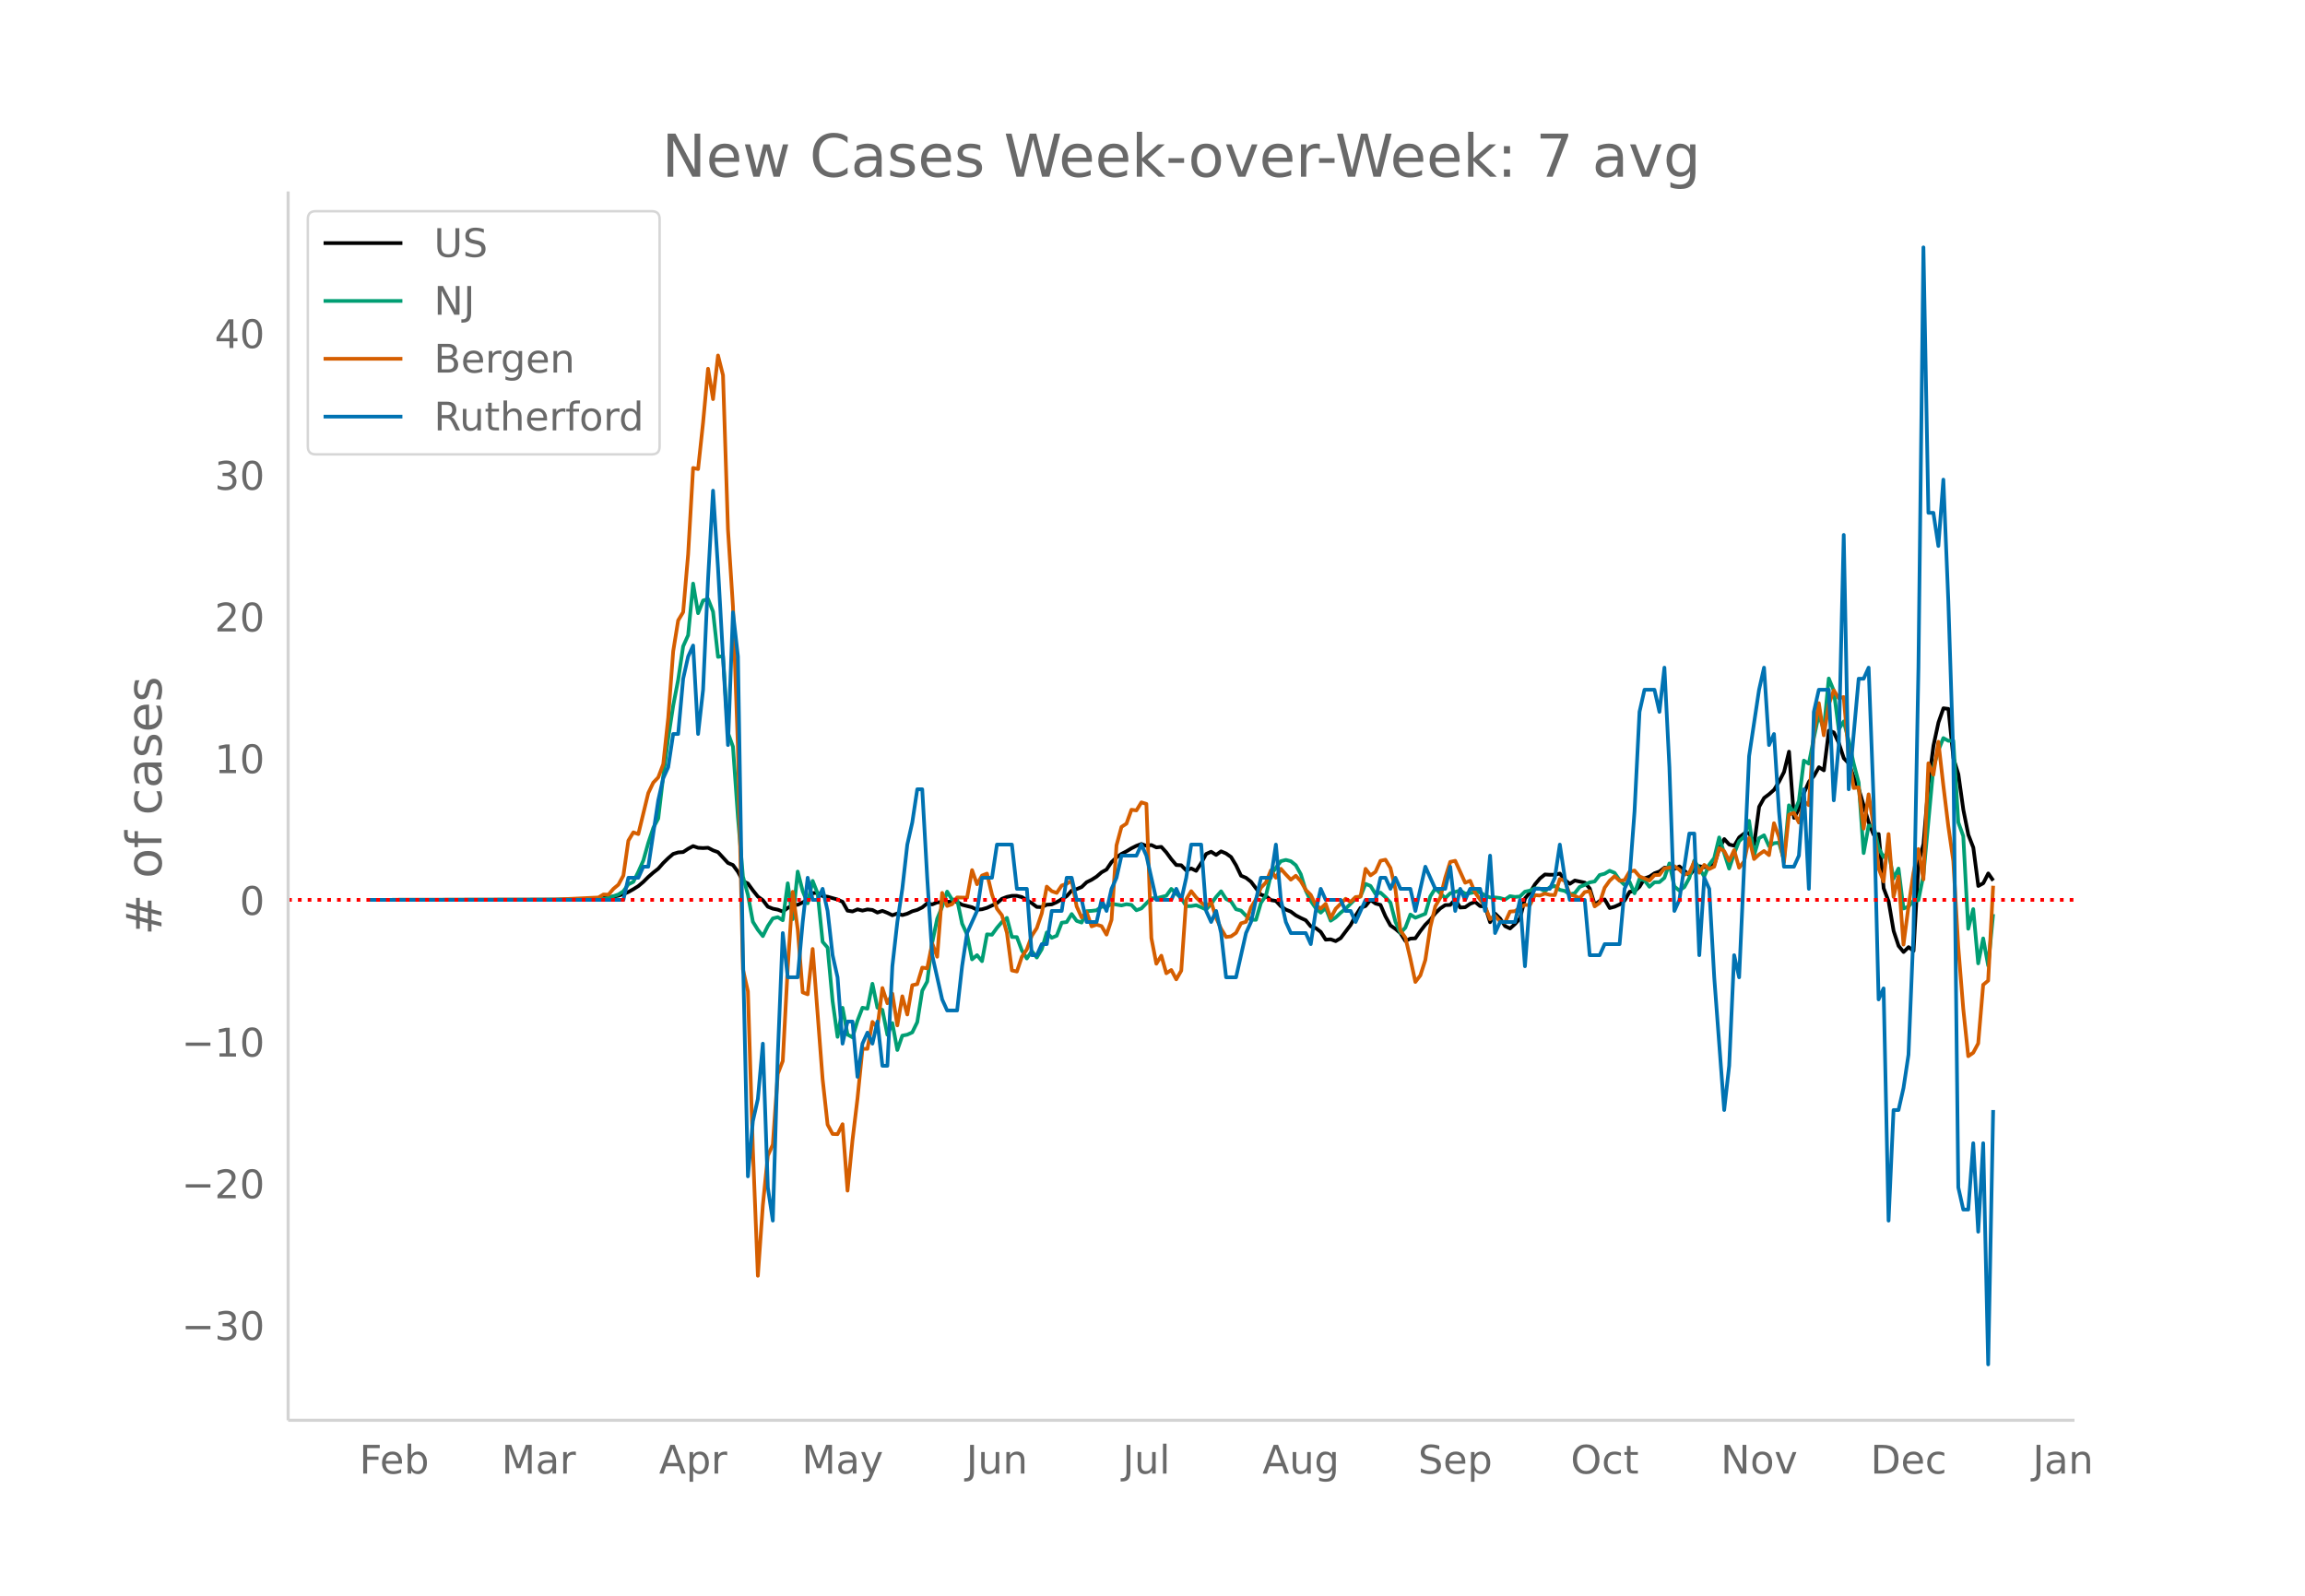<svg height="864" viewBox="0 0 936 648" width="1248" xmlns="http://www.w3.org/2000/svg" xmlns:xlink="http://www.w3.org/1999/xlink"><defs><style>*{stroke-linecap:butt;stroke-linejoin:round}</style></defs><g id="figure_1"><path d="M0 648h936V0H0z" fill="#fff" id="patch_1"/><g id="axes_1"><path d="M117 576.72h725.4V77.76H117z" fill="none" id="patch_2"/><path clip-path="url(#p33599c1f50)" d="M149.973 365.414l76.869-.071 12.137-.27 6.068-.463 4.046-.555 2.023-.338 2.023-.665 2.023-.829 2.023-1.139 2.023-1.268 2.022-1.702 2.023-2.008 2.023-1.772 2.023-1.575 2.023-2.306 2.023-1.964 2.023-1.736 2.022-.614 2.023-.139 2.023-1.331 2.023-1.097 2.023.69 2.023.116 2.023-.124 2.023 1.049 2.022.743 4.046 4.378 2.023.837 2.023 2.754 2.023 3.784 2.023.97 2.022 2.78 2.023 2.528 2.023 1.453 2.023 2.655 2.023.807 2.023.396 2.023.76 2.023-1.459 2.022-1.194 2.023-.088 4.046-1.948 2.023-2.793 2.023-.115 2.023 1.333 2.022.255 4.046 1.139 2.023.912 2.023 3.604 2.023.323 2.023-.85 2.023.503 2.022-.474 2.023.213 2.023 1.058 2.023-.687 2.023.794 2.023.986 2.023-.723 2.022.652 2.023-.568 2.023-.976 2.023-.569 2.023-.996 2.023-1.657 2.023.439 2.023-.833 6.068-.329 2.023.147 2.023 1.158 4.046 1.013 2.022 1.011 2.023-.203 2.023-.577 4.046-1.888 2.023-1.784 2.023-.77 2.023-.425 2.022.001 2.023.487 4.046 2.476 2.023 1.54 2.023.07 2.023-.976 2.022-.14 2.023-.902 4.046-2.425 2.023-2.266 2.023-.603 2.023-.84 2.023-1.954 2.022-1.001 2.023-1.28 2.023-1.752 2.023-1.125 2.023-3.005 2.023-1.91 2.023-1.43 2.022-1.041 2.023-1.233 2.023-1.016 2.023-.748 2.023.761 2.023-.331 2.023.962 2.023-.216 2.022 2.224 2.023 2.76 2.023 2.387 2.023.102 2.023 2.078 2.023-.785 2.023.972 2.022-3.138 2.023-3.712 2.023-.914 2.023 1.297 2.023-1.451 2.023.862 2.023 1.444 2.023 3.346 2.022 4.234 2.023.855 2.023 1.596 4.046 5.308 2.023.514 2.023 1.623 2.022.343 2.023 2.181 2.023 1.343 2.023.82 2.023 1.527 2.023 1.066 2.023.93 2.023 2.468 2.022.683 2.023 1.551 2.023 3.167 2.023-.138 2.023.732 2.023-1.204 4.045-5.35 2.023-3.748 2.023-3.215 2.023-.74 2.023-2.449 2.023 1.437 2.023.561 2.023 4.67 2.022 3.666 2.023 1.404 2.023 1.722 2.023 3.179 2.023-.961 2.023-.116 2.023-2.918 2.022-2.598 2.023-2.003 2.023-2.634 2.023-1.978 2.023-1.363 2.023-.066 2.023-2.182 2.023 3.248 2.022-.125 2.023-1.4 2.023-.762 2.023 1.7 2.023.162 2.023 6.369L607.14 371l2.022 2 2.023 3.073 2.023.954 2.023-1.842 2.023-2.256 2.023-8.121 2.023-2.391 2.023-3.331 2.022-2.386 2.023-1.61 2.023.13 2.023-.037 2.023-.454 2.023 2.665 2.023 1.485 2.022-1.324 4.046.858 2.023 2.372 2.023 6.637 2.023-1.607 2.023-.57 2.023 3.481 2.022-.55 2.023-.912 2.023-1.58 2.023-3.559 2.023-.239 2.023-1.83 2.023-3.38 2.022-.719 2.023-1.35 2.023-.72 2.023-1.55 2.023.098 2.023.4 2.023-1.01 4.045 3.538 2.023-2.296 2.023-1.33 2.023.425 2.023-.437 2.023-.641 2.023-6.518 2.022-3.853 2.023 2.225 2.023.507 2.023-3.43 2.023-1.53 2.023-.24 2.023 4.617 2.023-15.246 2.022-3.591 2.023-1.518 2.023-1.805 2.023-3.307 2.023-3.925 2.023-8.243 2.023 26.876 2.022-3.65 2.023-6.42 2.023-4.6 2.023-2.324 2.023-3.567 2.023 1.27 2.023-16.144 2.023.752 2.022 4.303 2.023 6.188 2.023 2.092 2.023 5.602 2.023 4.788 4.046 13.579 2.022 5.02 2.023-.31 2.023 22.016 2.023 5.342 2.023 11.983 2.023 6.084 2.023 2.474 2.023-1.98 2.022 1.52 2.023-35.767 2.023-7.696 2.023-24.324 2.023-15.547 2.023-9.403 2.023-5.78 2.022.255 2.023 19.941 2.023 6.61 2.023 14.45 2.023 10.104 2.023 5.215 2.023 15.586 2.023-1.116 2.022-3.98 2.023 2.909h0" fill="none" stroke="#000" stroke-linecap="round" stroke-width="1.5" id="line2d_1"/><path clip-path="url(#p33599c1f50)" d="M149.973 365.414l84.96-.102 6.069-.157 2.023-.185 2.022.056 2.023-.408 4.046-1.397 2.023-1.314 2.023-2.814 2.023-1 2.023-4.071 2.022-4.563 2.023-7.172 2.023-6.08 2.023-3.85 2.023-17.122 2.023-15.483 2.023-13.188 2.022-10.513 2.023-13.605 2.023-4.507 2.023-20.962 2.023 12.013 2.023-5.136 2.023-.63 2.023 5.146 2.022 18.37 2.023-.342 2.023 31.188 2.023 5.609 2.023 28.69 2.023 24.025 2.023 7.413 2.022 10.976 2.023 3.257 2.023 2.564 2.023-4.09 2.023-3.082 2.023-.519 2.023 1.259 2.023-15.011 2.022 14.557 2.023-19.314 2.023 7.959 2.023 4.923 2.023-9.106 2.023 5.071 2.023 19.676 2.022 2.35 2.023 21.675 2.023 14.558 2.023-11.79 2.023 10.864 2.023 1.13 2.023-6.756 2.023-5.266 2.022.379 2.023-10.115 2.023 9.717 2.023.889 2.023 10.106 2.023-4.748 2.023 10.94 2.022-5.84 2.023-.39 2.023-.934 2.023-4.155 2.023-12.753 2.023-3.74 2.023-15.75 2.023-9.71 2.022-4.904 2.023-6.145 2.023 3.257 2.023-.064 2.023 9.8 2.023 4.424 2.023 10.097 2.022-1.712 2.023 2.443 2.023-10.902 2.023.167 2.023-2.795 2.023-2.379 2.023-1.675 2.023 7.765 2.022.046 2.023 5.423 2.023 3.267 2.023-3.007 2.023 2.619 2.023-3.406 2.023-6.784 2.022 2.175 2.023-.842 2.023-5.285 2.023-.268 2.023-3.258 2.023 2.777 2.023.685 2.023-4.618 2.022-.12 2.023-.25 2.023-1.5 2.023.26 2.023-1.426 4.046.703 2.022-.5 2.023.288 2.023 2.165 2.023-.74 4.046-4.128 2.023.01 4.045-1.019 2.023-2.795 4.046 3.767 2.023 3.249 2.023-.037 2.023-.352 2.022.833 2.023.962 2.023-2.35 2.023-2.795 2.023-2.305 2.023 3.147 2.023 1 2.023 3.146 2.022.546 2.023 2.092 2.023 1.628 2.023.028 2.023-6.904 2.023-2.943 2.023-8.385 2.022-2.896 2.023-2.684 2.023-.519 2.023.528 2.023 1.629 2.023 3.646 2.023 6.664 2.023 4.201 2.022 2.934 2.023 1.814 2.023-1.925 2.023 5.201 2.023-1.323 2.023-1.916 2.023-1.657 4.045-4.025 2.023-1.037 2.023-4.998 2.023.824 2.023 3.276 2.023-.555 2.023 1.86 2.022 2.221 2.023 7.756 2.023 4.535 2.023-2.138 2.023-5.331 2.023 1.305 4.045-1.61 2.023-7.062 2.023-3.22 4.046 3.914 2.023-1.952 4.046-1.12 2.022 1.258 2.023-.212 2.023-.426 2.023.12 2.023 1.305 2.023.75 2.023.018 2.022.232 2.023.61 2.023-1.37 2.023.315 2.023-.175 2.023-1.962 2.023-.435 2.023-.917 2.022.111 2.023 1.037 2.023-1.573 2.023-.519 2.023 1.564 2.023.417 2.023 1.388 2.022-.444 2.023-2.564 2.023-.823 2.023-1.01 2.023-.37 2.023-2.628 2.023-.509 2.023-1.212 2.022.851 2.023 2.934 2.023 1.99 2.023-1.323 2.023 4.7 2.023-5.867 2.023.62 2.022 2.592 2.023-1.823 2.023-.056 2.023-1.721 2.023-5.868 2.023 9.357 2.023 1.666 2.023-1.416 2.022-3.693 2.023-7.08 4.046 6.45 2.023-4.793 2.023-2.684 2.023-8.376 4.045 12.67 2.023-6.099 2.023-5.034 2.023-1.824 2.023-6.44 2.023 14.076 2.023-7.034 2.022-1.185 2.023 4.424 2.023-1.203 2.023-.222 2.023 6.904 2.023-22.073 2.023 3.184 2.022-4.979 2.023-16.362 2.023 1.23 2.023-10.337 2.023-9.727 2.023 6.368 2.023-20.87 2.023 4.896 2.022 15.733 2.023-3.193 2.023 7.756 2.023 9.319 2.023 7.728 2.023 28.643 2.023-11.115h2.022l2.023 9.06 2.023 3.702 2.023-2.22 2.023 10.948 2.023-4.082 2.023 16.224 2.023-.76 2.022-2.359 2.023-.268 2.023-10.171 4.046-43.58 2.023-7.071 2.023-4.989 2.022 1.102 2.023-.065 2.023 33.14 2.023 5.61 2.023 37.638 2.023-7.977 2.023 22.026 2.023-10.134 2.022 11.032 2.023-20.907h0" fill="none" stroke="#009e73" stroke-linecap="round" stroke-width="1.5" id="line2d_2"/><path clip-path="url(#p33599c1f50)" d="M149.973 365.414l74.846-.088 18.206-.882 2.022-1.234 2.023.088 2.023-2.38 2.023-1.676 2.023-3.704 2.023-14.197 2.023-3.35 2.023.705 4.045-16.666 2.023-4.232 2.023-2.117 2.023-5.378 2.023-18.783 2.023-27.07 2.022-12.522 2.023-3.35 2.023-23.456 2.023-35.095 2.023.44 2.023-18.87 2.023-21.868 2.023 12.345 2.022-17.724 2.023 8.024 2.023 62.695 2.023 31.216 2.023 57.316 2.023 90.03 2.023 8.907 2.022 64.282 2.023 51.232 2.023-28.658 2.023-20.105 2.023-4.497 2.023-28.747 2.023-5.202 2.023-38.005 2.022-30.686 2.023 15.255 2.023 25.571 2.023.794 2.023-18.43 4.046 52.908 2.022 18.43 2.023 3.79 2.023.09 2.023-4.057 2.023 26.983 2.023-20.546 2.023-16.842 2.023-20.193h2.022l2.023-10.934 2.023 2.292 2.023-16.048 2.023 6.172 2.023-3.88 2.023 12.875 2.022-11.816 2.023 7.407 2.023-11.904 2.023-.441 2.023-6.702 2.023.265 2.023-10.141 2.023 5.467 2.022-25.924 2.023 5.29 2.023-.705 2.023-2.734 4.046.088 2.023-11.198 2.022 5.731 2.023-3.527 2.023-.793 2.023 8.465 2.023 5.82 2.023 2.645 2.023 7.142 2.023 15.255 2.022.441 2.023-5.996 2.023-2.998 2.023-5.555 2.023-3.087 2.023-5.996 2.023-10.846 2.022 1.852 2.023.706 2.023-2.999 2.023-.705 2.023-1.234 2.023 10.405 2.023 4.497 2.023-2.205 2.022 5.82 2.023-.705 2.023.617 2.023 3.439 2.023-5.996 2.023-30.246 2.023-7.495 2.022-1.322 2.023-5.644 2.023.265 2.023-3.263 2.023.617 2.023 54.495 2.023 10.405 2.023-3.263 2.022 7.143 2.023-1.323 2.023 3.792 2.023-3.527 2.023-29.011 2.023-3.263 2.023 2.557 2.022 2.028 2.023 1.676 2.023-1.94 2.023 6.525 2.023 4.409 2.023 3.35 2.023-.264 2.023-1.41 2.022-3.88 2.023-.618 2.023-5.82 2.023-3.35 2.023-4.674 2.023-2.116 2.023-4.938 2.022 2.998 2.023-3.615 2.023 2.292 2.023 2.117 2.023-1.588 2.023 2.205 2.023 3.527 2.023 2.028 2.022 4.145 2.023 1.41 2.023-1.94 2.023 5.82 2.023-3.791 4.046-4.057 2.022 1.235 2.023-1.94 2.023-.176 2.023-11.287 2.023 2.645 2.023-1.41 2.023-4.498 2.023-.44 2.022 3.35 2.023 8.641 2.023 16.754 2.023 2.91 2.023 8.554 2.023 9.435 2.023-2.646 2.022-6.26 2.023-13.315 2.023-8.465 2.023-3.528 2.023-8.112 2.023-6.437 2.023-.44 4.045 8.905 2.023-.793 2.023 4.85 4.046 5.555 2.023 5.202 2.023-1.41 2.022 2.292 2.023.44 2.023-4.408 2.023-.176 2.023-1.411 2.023-1.147 2.023.089 2.023-4.057 2.022.177 2.023-.794 2.023.53 2.023.087 2.023-6.525 2.023.706 2.023 5.643 2.022.529 2.023.882 2.023-2.47 2.023-.352 2.023 6.173 2.023-1.411 2.023-6.173 2.023-2.821 2.022-1.852 2.023 1.852 2.023-.265 2.023-3.439 2.023-.44 2.023 2.38 4.045 1.675 2.023-2.204 2.023-.088 2.023-2.646 2.023-.264 2.023-.617 2.023 1.41 2.023 2.029 2.022-.794 2.023-4.497 2.023 4.497 2.023-3.175 2.023 1.676 2.023-.97 2.023-7.495 2.022 1.146 2.023 3.968 2.023-4.32 2.023 7.142 2.023-2.557 2.023-9.524 2.023 8.554 2.023-1.852 2.022-1.411 2.023 1.675 2.023-12.962 2.023 5.555 2.023 10.317 2.023-19.31 2.023-.794 2.022 3.968 2.023-8.642 2.023 1.587 2.023-29.54 2.023-11.904 2.023 13.05 2.023-12.52 2.023-5.732 2.022 3.174 2.023-.44 2.023 23.72 2.023 13.226 2.023-.264 2.023 16.754 2.023-13.933 2.022 12.786 2.023 17.283 2.023 5.291 2.023-19.223 2.023 25.484 2.023-8.289 2.023 27.688 2.023-15.431 2.022-13.668 2.023-9.7 2.023 12.345 2.023-47.175 2.023 4.673 2.023-13.403 2.023 17.724 2.022 16.578 2.023 14.108 2.023 34.919 2.023 25.131 2.023 19.223 2.023-1.41 2.023-3.793 2.023-23.808 2.022-1.675 2.023-38.534h0" fill="none" stroke="#d55e00" stroke-linecap="round" stroke-width="1.5" id="line2d_3"/><path clip-path="url(#p33599c1f50)" d="M149.973 365.414h103.166l2.023-8.982h4.046l2.022-4.491h2.023l4.046-26.947 2.023-8.982 2.023-4.49 2.023-13.474h2.022l2.023-22.456 2.023-8.982 2.023-4.49 2.023 35.928 2.023-17.964 2.023-44.911 2.023-35.929 2.022 31.438 4.046 71.857 2.023-53.893 2.023 17.964 2.023 121.26 2.023 89.821 2.022-22.455 2.023-8.982 2.023-22.456 2.023 58.385 2.023 13.473 2.023-67.366 2.023-49.402 2.023 17.964h4.045l2.023-22.456 2.023-17.964 2.023 8.982h2.023l2.023-4.49 2.022 8.981 2.023 17.965 2.023 8.982 2.023 26.946 2.023-8.982h2.023l2.023 22.456 2.023-13.474 2.022-4.49 2.023 4.49 2.023-8.982 2.023 17.965h2.023l2.023-40.42 2.023-17.965 2.022-13.473 2.023-17.964 2.023-8.982 2.023-13.474h2.023l2.023 35.93 2.023 31.437 4.045 17.964 2.023 4.491h4.046l2.023-17.964 2.023-13.473 4.045-8.983 2.023-13.473h4.046l2.023-13.473h6.069l2.022 17.964h4.046l2.023 26.947h2.023l2.023-4.491h2.023l2.022-13.474h4.046l2.023-13.473h2.023l2.023 8.982h2.023l2.023 8.982h4.045l2.023-8.982 2.023 4.491 2.023-8.982 2.023-4.49 2.023-8.983h6.068l2.023-4.491 2.023 4.49 4.046 17.965h6.068l2.023-4.49 2.023 4.49 2.023-8.982 2.023-13.473h4.045l2.023 26.946 2.023 4.491 2.023-4.49 2.023 8.982 2.023 17.964h4.046l4.045-17.964 2.023-4.492 4.046-17.964h4.046l2.022-13.473 2.023 22.455 2.023 8.982 2.023 4.492h6.069l2.023 4.49 2.022-13.473 2.023-8.982 2.023 4.491h6.069l2.023 4.491h2.022l2.023 4.491 4.046-8.982h4.046l2.023-8.982h2.023l2.022 4.491 2.023-4.49 2.023 4.49h4.046l2.023 8.982 4.045-17.964 4.046 8.982h4.046l2.023-8.982 2.023 17.964 2.023-8.982 2.022 4.491 2.023-4.49h4.046l2.023 8.981 2.023-22.455 2.023 31.438 2.022-4.492h6.07l2.022-8.982 2.023 26.947 2.023-26.947 2.023-4.49h6.068l2.023-4.492 2.023-13.473 2.023 13.473 2.023 8.982h6.068l2.023 22.456h4.046l2.023-4.491h6.068l2.023-22.456 2.023-4.49 2.023-26.947 2.023-40.42 2.023-8.982h4.045l2.023 8.982 2.023-17.965 2.023 40.42 2.023 58.384 2.023-4.49 4.045-26.947h2.023l2.023 49.402 2.023-31.438 2.023 4.491 2.023 35.929 4.045 53.893 2.023-17.964 2.023-44.911 2.023 8.982 4.046-89.822 4.046-26.946 2.022-8.983 2.023 31.438 2.023-4.491 2.023 31.438 2.023 22.455h4.046l2.022-4.491 2.023-26.947 2.023 40.42 2.023-71.857 2.023-8.982h4.046l2.023 44.91 2.022-22.455 2.023-85.33 2.023 103.294 4.046-44.91h2.023l2.023-4.492 2.022 53.893 2.023 80.84 2.023-4.491 2.023 94.313 2.023-44.911h2.023l2.023-8.982 2.023-13.473 2.022-49.402 2.023-107.787 2.023-170.661 2.023 107.786h2.023l2.023 13.473 2.023-26.946 2.022 49.402 2.023 62.875 2.023 175.153 2.023 8.982h2.023l2.023-26.947 2.023 35.929 2.023-35.929 2.022 89.822 2.023-103.295h0" fill="none" stroke="#0072b2" stroke-linecap="round" stroke-width="1.5" id="line2d_4"/><path clip-path="url(#p33599c1f50)" d="M117 365.414h725.4" fill="none" stroke="red" stroke-dasharray="1.5,2.475" stroke-width="1.5" id="line2d_5"/><path d="M117 576.72V77.76" fill="none" stroke="#d3d3d3" stroke-linecap="square" stroke-width="1.25" id="patch_3"/><path d="M117 576.72h725.4" fill="none" stroke="#d3d3d3" stroke-linecap="square" stroke-width="1.25" id="patch_4"/><g id="matplotlib.axis_1"><g id="xtick_1"><g transform="matrix(.16 0 0 -.16 145.925 598.378)" fill="#696969" id="text_1"><defs><path d="M9.813 72.906h41.89v-8.312H19.672V43.109h28.906v-8.297H19.672V0h-9.86z" id="DejaVuSans-70"/><path d="M56.203 29.594v-4.39H14.891q.593-9.282 5.593-14.142 5-4.859 13.938-4.859 5.172 0 10.031 1.266 4.86 1.265 9.656 3.812v-8.5Q49.266.734 44.187-.344 39.11-1.422 33.892-1.422q-13.094 0-20.735 7.61-7.64 7.625-7.64 20.625 0 13.421 7.25 21.296Q20.016 56 32.328 56q11.031 0 17.453-7.11 6.422-7.093 6.422-19.296zm-8.984 2.64q-.094 7.36-4.125 11.75-4.032 4.407-10.672 4.407-7.516 0-12.031-4.25-4.516-4.25-5.203-11.97z" id="DejaVuSans-101"/><path d="M48.688 27.297q0 9.906-4.079 15.547-4.078 5.64-11.203 5.64-7.14 0-11.218-5.64-4.079-5.64-4.079-15.547 0-9.906 4.078-15.547 4.079-5.64 11.22-5.64 7.124 0 11.202 5.64t4.078 15.547zM18.108 46.39q2.844 4.875 7.157 7.234Q29.594 56 35.594 56q9.968 0 16.187-7.906 6.235-7.907 6.235-20.797T51.78 6.484q-6.218-7.906-16.187-7.906-6 0-10.328 2.375-4.313 2.375-7.157 7.25V0H9.08v75.984h9.03z" id="DejaVuSans-98"/></defs><use xlink:href="#DejaVuSans-70"/><use x="52.02" xlink:href="#DejaVuSans-101"/><use x="113.543" xlink:href="#DejaVuSans-98"/></g></g><g id="xtick_2"><g transform="matrix(.16 0 0 -.16 203.656 598.378)" fill="#696969" id="text_2"><defs><path d="M9.813 72.906h14.703l18.593-49.61 18.703 49.61h14.704V0H66.89v64.016l-18.797-50h-9.907l-18.796 50V0H9.813z" id="DejaVuSans-77"/><path d="M34.281 27.484q-10.89 0-15.093-2.484-4.204-2.484-4.204-8.5 0-4.781 3.157-7.594 3.156-2.797 8.562-2.797 7.485 0 12 5.297 4.516 5.297 4.516 14.078v2zm17.922 3.72V0H43.22v8.297Q40.14 3.328 35.547.953q-4.594-2.375-11.234-2.375-8.391 0-13.36 4.719Q6 8.016 6 15.922q0 9.219 6.172 13.906 6.187 4.688 18.437 4.688h12.61v.89q0 6.203-4.078 9.594-4.078 3.39-11.453 3.39-4.688 0-9.141-1.124-4.438-1.125-8.531-3.375v8.312q4.921 1.906 9.562 2.844 4.64.953 9.031.953 11.875 0 17.735-6.156 5.86-6.14 5.86-18.64z" id="DejaVuSans-97"/><path d="M41.11 46.297q-1.516.875-3.297 1.281Q36.03 48 33.89 48q-7.625 0-11.703-4.953-4.079-4.953-4.079-14.234V0H9.08v54.688h9.03v-8.5q2.844 4.984 7.375 7.39Q30.031 56 36.531 56q.922 0 2.047-.125 1.125-.11 2.484-.36z" id="DejaVuSans-114"/></defs><use xlink:href="#DejaVuSans-77"/><use x="86.279" xlink:href="#DejaVuSans-97"/><use x="147.559" xlink:href="#DejaVuSans-114"/></g></g><g id="xtick_3"><g transform="matrix(.16 0 0 -.16 267.62 598.378)" fill="#696969" id="text_3"><defs><path d="M34.188 63.188L20.797 26.906h26.812zm-5.579 9.718h11.188L67.578 0h-10.25l-6.64 18.703h-32.86L11.188 0H.78z" id="DejaVuSans-65"/><path d="M18.11 8.203v-29H9.077v75.484h9.031v-8.296q2.844 4.875 7.157 7.234Q29.594 56 35.594 56q9.968 0 16.187-7.906 6.235-7.907 6.235-20.797T51.78 6.484q-6.218-7.906-16.187-7.906-6 0-10.328 2.375-4.313 2.375-7.157 7.25zm30.578 19.094q0 9.906-4.079 15.547-4.078 5.64-11.203 5.64-7.14 0-11.218-5.64-4.079-5.64-4.079-15.547 0-9.906 4.078-15.547 4.079-5.64 11.22-5.64 7.124 0 11.202 5.64t4.078 15.547z" id="DejaVuSans-112"/></defs><use xlink:href="#DejaVuSans-65"/><use x="68.408" xlink:href="#DejaVuSans-112"/><use x="131.885" xlink:href="#DejaVuSans-114"/></g></g><g id="xtick_4"><g transform="matrix(.16 0 0 -.16 325.605 598.378)" fill="#696969" id="text_4"><defs><path d="M32.172-5.078q-3.797-9.766-7.422-12.735-3.61-2.984-9.656-2.984H7.906v7.516h5.282q3.703 0 5.75 1.765Q21-9.766 23.483-3.219l1.61 4.094-22.11 53.813H12.5l17.094-42.766 17.093 42.766h9.516z" id="DejaVuSans-121"/></defs><use xlink:href="#DejaVuSans-77"/><use x="86.279" xlink:href="#DejaVuSans-97"/><use x="147.559" xlink:href="#DejaVuSans-121"/></g></g><g id="xtick_5"><g transform="matrix(.16 0 0 -.16 392.354 598.378)" fill="#696969" id="text_5"><defs><path d="M9.813 72.906h9.859V5.078q0-13.187-5-19.14-5-5.954-16.094-5.954h-3.75v8.297h3.078q6.531 0 9.219 3.672Q9.813-4.39 9.813 5.078z" id="DejaVuSans-74"/><path d="M8.5 21.578v33.11h8.984V21.922q0-7.766 3.016-11.656 3.031-3.875 9.094-3.875 7.265 0 11.484 4.64 4.234 4.64 4.234 12.656v31h8.985V0h-8.984v8.406Q42.047 3.422 37.718 1q-4.313-2.422-10.032-2.422-9.421 0-14.312 5.86Q8.5 10.296 8.5 21.578zM31.11 56z" id="DejaVuSans-117"/><path d="M54.89 33.016V0h-8.984v32.719q0 7.765-3.031 11.61-3.031 3.858-9.078 3.858-7.281 0-11.484-4.64-4.204-4.625-4.204-12.64V0H9.08v54.688h9.03v-8.5q3.235 4.937 7.594 7.374Q30.078 56 35.797 56q9.422 0 14.25-5.828 4.844-5.828 4.844-17.156z" id="DejaVuSans-110"/></defs><use xlink:href="#DejaVuSans-74"/><use x="29.492" xlink:href="#DejaVuSans-117"/><use x="92.871" xlink:href="#DejaVuSans-110"/></g></g><g id="xtick_6"><g transform="matrix(.16 0 0 -.16 455.887 598.378)" fill="#696969" id="text_6"><defs><path d="M9.422 75.984h8.984V0H9.422z" id="DejaVuSans-108"/></defs><use xlink:href="#DejaVuSans-74"/><use x="29.492" xlink:href="#DejaVuSans-117"/><use x="92.871" xlink:href="#DejaVuSans-108"/></g></g><g id="xtick_7"><g transform="matrix(.16 0 0 -.16 512.628 598.378)" fill="#696969" id="text_7"><defs><path d="M45.406 27.984q0 9.766-4.031 15.125-4.016 5.375-11.297 5.375-7.219 0-11.25-5.375-4.031-5.359-4.031-15.125 0-9.718 4.031-15.093t11.25-5.375q7.281 0 11.297 5.375 4.031 5.375 4.031 15.093zm8.985-21.203q0-13.953-6.203-20.765Q42-20.797 29.203-20.797q-4.734 0-8.937.703-4.203.703-8.157 2.172v8.735q3.954-2.141 7.813-3.157 3.86-1.031 7.86-1.031 8.843 0 13.234 4.61 4.39 4.609 4.39 13.937v4.453q-2.781-4.844-7.125-7.234Q33.938 0 27.875 0 17.828 0 11.672 7.656q-6.156 7.672-6.156 20.328 0 12.688 6.156 20.344Q17.828 56 27.875 56q6.063 0 10.406-2.39 4.344-2.391 7.125-7.22v8.297h8.985z" id="DejaVuSans-103"/></defs><use xlink:href="#DejaVuSans-65"/><use x="68.408" xlink:href="#DejaVuSans-117"/><use x="131.787" xlink:href="#DejaVuSans-103"/></g></g><g id="xtick_8"><g transform="matrix(.16 0 0 -.16 575.878 598.378)" fill="#696969" id="text_8"><defs><path d="M53.516 70.516V60.89q-5.61 2.687-10.594 4-4.984 1.328-9.625 1.328-8.047 0-12.422-3.125t-4.375-8.89q0-4.845 2.906-7.313 2.907-2.453 11.016-3.97l5.953-1.218q11.031-2.11 16.281-7.406 5.25-5.297 5.25-14.172 0-10.61-7.11-16.078-7.093-5.469-20.812-5.469-5.172 0-11.015 1.172Q13.14.922 6.89 3.219v10.156q6-3.36 11.765-5.078 5.766-1.703 11.328-1.703 8.438 0 13.032 3.312 4.593 3.328 4.593 9.485 0 5.359-3.297 8.39-3.296 3.032-10.812 4.547L27.484 33.5q-11.03 2.188-15.968 6.875-4.922 4.688-4.922 13.047 0 9.672 6.812 15.234 6.813 5.563 18.766 5.563 5.14 0 10.453-.938 5.328-.922 10.89-2.765z" id="DejaVuSans-83"/></defs><use xlink:href="#DejaVuSans-83"/><use x="63.477" xlink:href="#DejaVuSans-101"/><use x="125" xlink:href="#DejaVuSans-112"/></g></g><g id="xtick_9"><g transform="matrix(.16 0 0 -.16 637.811 598.378)" fill="#696969" id="text_9"><defs><path d="M39.406 66.219q-10.75 0-17.078-8.016-6.312-8-6.312-21.828 0-13.766 6.312-21.781 6.328-8 17.078-8 10.735 0 17.016 8 6.281 8.015 6.281 21.781 0 13.828-6.281 21.828-6.281 8.016-17.016 8.016zm0 8q15.328 0 24.5-10.281 9.188-10.282 9.188-27.563 0-17.234-9.188-27.516-9.172-10.28-24.5-10.28-15.375 0-24.593 10.25-9.204 10.265-9.204 27.546t9.204 27.563q9.218 10.28 24.593 10.28z" id="DejaVuSans-79"/><path d="M48.781 52.594v-8.407q-3.812 2.11-7.64 3.157-3.828 1.047-7.735 1.047-8.75 0-13.593-5.547-4.829-5.532-4.829-15.547 0-10.016 4.829-15.563 4.843-5.53 13.593-5.53 3.907 0 7.735 1.046 3.828 1.047 7.64 3.156V2.094Q45.016.344 40.984-.531q-4.015-.89-8.562-.89-12.36 0-19.64 7.765-7.266 7.765-7.266 20.953 0 13.375 7.343 21.031Q20.22 56 33.016 56q4.14 0 8.093-.86 3.953-.843 7.672-2.546z" id="DejaVuSans-99"/><path d="M18.313 70.219V54.688h18.5v-6.985h-18.5V18.016q0-6.688 1.828-8.594 1.828-1.906 7.453-1.906h9.218V0h-9.218q-10.407 0-14.36 3.875-3.953 3.89-3.953 14.14v29.688H2.687v6.984h6.594V70.22z" id="DejaVuSans-116"/></defs><use xlink:href="#DejaVuSans-79"/><use x="78.711" xlink:href="#DejaVuSans-99"/><use x="133.691" xlink:href="#DejaVuSans-116"/></g></g><g id="xtick_10"><g transform="matrix(.16 0 0 -.16 698.738 598.378)" fill="#696969" id="text_10"><defs><path d="M9.813 72.906h13.28l32.329-60.984v60.984h9.562V0h-13.28L19.39 60.984V0H9.813z" id="DejaVuSans-78"/><path d="M30.61 48.39q-7.22 0-11.422-5.64-4.204-5.64-4.204-15.453 0-9.813 4.172-15.453 4.188-5.64 11.453-5.64 7.188 0 11.375 5.655 4.203 5.672 4.203 15.438 0 9.719-4.203 15.406-4.187 5.688-11.375 5.688zm0 7.61q11.718 0 18.406-7.625 6.703-7.61 6.703-21.078 0-13.422-6.703-21.078-6.688-7.64-18.407-7.64-11.765 0-18.437 7.64-6.656 7.656-6.656 21.078 0 13.469 6.656 21.078Q18.844 56 30.609 56z" id="DejaVuSans-111"/><path d="M2.984 54.688H12.5L29.594 8.797l17.093 45.89h9.516L35.687 0H23.485z" id="DejaVuSans-118"/></defs><use xlink:href="#DejaVuSans-78"/><use x="74.805" xlink:href="#DejaVuSans-111"/><use x="135.986" xlink:href="#DejaVuSans-118"/></g></g><g id="xtick_11"><g transform="matrix(.16 0 0 -.16 759.557 598.378)" fill="#696969" id="text_11"><defs><path d="M19.672 64.797V8.109h11.922q15.093 0 22.093 6.829 7 6.843 7 21.593 0 14.64-7 21.453-7 6.813-22.093 6.813zm-9.86 8.11h20.266q21.188 0 31.094-8.813 9.922-8.813 9.922-27.563 0-18.86-9.969-27.703Q51.172 0 30.078 0H9.813z" id="DejaVuSans-68"/></defs><use xlink:href="#DejaVuSans-68"/><use x="77.002" xlink:href="#DejaVuSans-101"/><use x="138.525" xlink:href="#DejaVuSans-99"/></g></g><g id="xtick_12"><g transform="matrix(.16 0 0 -.16 825.415 598.378)" fill="#696969" id="text_12"><use xlink:href="#DejaVuSans-74"/><use x="29.492" xlink:href="#DejaVuSans-97"/><use x="90.771" xlink:href="#DejaVuSans-110"/></g></g></g><g id="matplotlib.axis_2"><g id="ytick_1"><g transform="matrix(.16 0 0 -.16 73.733 544.114)" fill="#696969" id="text_13"><defs><path d="M10.594 35.5h62.593v-8.297H10.594z" id="DejaVuSans-8722"/><path d="M40.578 39.313Q47.656 37.797 51.625 33q3.984-4.781 3.984-11.813 0-10.78-7.422-16.703-7.421-5.906-21.093-5.906-4.578 0-9.438.906-4.86.907-10.031 2.72v9.515q4.094-2.39 8.969-3.61 4.89-1.218 10.218-1.218 9.266 0 14.125 3.656 4.86 3.656 4.86 10.64 0 6.454-4.516 10.079-4.515 3.64-12.562 3.64h-8.5v8.11h8.89q7.266 0 11.125 2.906 3.86 2.906 3.86 8.375 0 5.61-3.985 8.61-3.968 3.015-11.39 3.015-4.063 0-8.703-.89-4.641-.876-10.203-2.72v8.782q5.624 1.562 10.53 2.344 4.907.78 9.25.78 11.235 0 17.766-5.109 6.547-5.093 6.547-13.78 0-6.063-3.468-10.235-3.47-4.172-9.86-5.782z" id="DejaVuSans-51"/><path d="M31.781 66.406q-7.61 0-11.453-7.5Q16.5 51.422 16.5 36.375q0-14.984 3.828-22.484 3.844-7.5 11.453-7.5 7.672 0 11.5 7.5 3.844 7.5 3.844 22.484 0 15.047-3.844 22.531-3.828 7.5-11.5 7.5zm0 7.813q12.266 0 18.735-9.703 6.468-9.688 6.468-28.141 0-18.406-6.468-28.11-6.47-9.687-18.735-9.687-12.25 0-18.718 9.688-6.47 9.703-6.47 28.109 0 18.453 6.47 28.14Q19.53 74.22 31.78 74.22z" id="DejaVuSans-48"/></defs><use xlink:href="#DejaVuSans-8722"/><use x="83.789" xlink:href="#DejaVuSans-51"/><use x="147.412" xlink:href="#DejaVuSans-48"/></g></g><g id="ytick_2"><g transform="matrix(.16 0 0 -.16 73.733 486.574)" fill="#696969" id="text_14"><defs><path d="M19.188 8.297h34.421V0H7.33v8.297q5.609 5.812 15.296 15.594 9.703 9.797 12.188 12.64 4.734 5.313 6.609 9 1.89 3.688 1.89 7.25 0 5.813-4.078 9.469-4.078 3.672-10.625 3.672-4.64 0-9.797-1.61-5.14-1.609-11-4.89v9.969Q13.767 71.78 18.938 73q5.188 1.219 9.485 1.219 11.328 0 18.062-5.672 6.735-5.656 6.735-15.125 0-4.5-1.688-8.531-1.672-4.016-6.125-9.485-1.218-1.422-7.765-8.187-6.532-6.766-18.453-18.922z" id="DejaVuSans-50"/></defs><use xlink:href="#DejaVuSans-8722"/><use x="83.789" xlink:href="#DejaVuSans-50"/><use x="147.412" xlink:href="#DejaVuSans-48"/></g></g><g id="ytick_3"><g transform="matrix(.16 0 0 -.16 73.733 429.033)" fill="#696969" id="text_15"><defs><path d="M12.406 8.297h16.11v55.625l-17.532-3.516v8.985l17.438 3.515h9.86V8.296H54.39V0H12.406z" id="DejaVuSans-49"/></defs><use xlink:href="#DejaVuSans-8722"/><use x="83.789" xlink:href="#DejaVuSans-49"/><use x="147.412" xlink:href="#DejaVuSans-48"/></g></g><g id="ytick_4"><use xlink:href="#DejaVuSans-48" transform="matrix(.16 0 0 -.16 97.32 371.493)" fill="#696969" id="text_16"/></g><g id="ytick_5"><g transform="matrix(.16 0 0 -.16 87.14 313.953)" fill="#696969" id="text_17"><use xlink:href="#DejaVuSans-49"/><use x="63.623" xlink:href="#DejaVuSans-48"/></g></g><g id="ytick_6"><g transform="matrix(.16 0 0 -.16 87.14 256.412)" fill="#696969" id="text_18"><use xlink:href="#DejaVuSans-50"/><use x="63.623" xlink:href="#DejaVuSans-48"/></g></g><g id="ytick_7"><g transform="matrix(.16 0 0 -.16 87.14 198.872)" fill="#696969" id="text_19"><use xlink:href="#DejaVuSans-51"/><use x="63.623" xlink:href="#DejaVuSans-48"/></g></g><g id="ytick_8"><g transform="matrix(.16 0 0 -.16 87.14 141.332)" fill="#696969" id="text_20"><defs><path d="M37.797 64.313L12.89 25.39h24.906zm-2.594 8.593H47.61V25.391h10.407v-8.203H47.609V0h-9.812v17.188H4.89v9.515z" id="DejaVuSans-52"/></defs><use xlink:href="#DejaVuSans-52"/><use x="63.623" xlink:href="#DejaVuSans-48"/></g></g><g transform="matrix(0 -.2 -.2 0 65.573 379.813)" fill="#696969" id="text_21"><defs><path d="M51.125 44H36.922l-4.11-16.313h14.313zm-7.328 27.781l-5.078-20.265h14.265L58.11 71.78h7.813L60.89 51.516h15.234V44h-17.14l-4-16.313h15.53V20.22H53.079L48 0h-7.813l5.032 20.219H30.906L25.875 0h-7.86l5.079 20.219H7.719v7.468h17.187L29 44H13.281v7.516h17.625l4.985 20.265z" id="DejaVuSans-35"/><path d="M37.11 75.984V68.5h-8.594q-4.828 0-6.72-1.953-1.874-1.953-1.874-7.031v-4.828h14.797v-6.985H19.922V0H10.89v47.703H2.297v6.984h8.594V58.5q0 9.125 4.25 13.297 4.25 4.187 13.468 4.187z" id="DejaVuSans-102"/><path d="M44.281 53.078v-8.5q-3.797 1.953-7.906 2.922-4.094.984-8.5.984-6.688 0-10.031-2.047-3.344-2.046-3.344-6.156 0-3.125 2.39-4.906 2.391-1.781 9.626-3.39l3.078-.688q9.562-2.047 13.593-5.781 4.032-3.735 4.032-10.422 0-7.625-6.032-12.078-6.03-4.438-16.578-4.438-4.39 0-9.156.86Q10.688.296 5.422 2v9.281q4.984-2.594 9.812-3.89 4.829-1.282 9.579-1.282 6.343 0 9.75 2.172 3.421 2.172 3.421 6.125 0 3.656-2.468 5.61-2.453 1.953-10.813 3.765l-3.125.735q-8.344 1.75-12.062 5.39-3.704 3.64-3.704 9.985 0 7.718 5.47 11.906Q16.75 56 26.811 56q4.97 0 9.36-.734 4.406-.72 8.11-2.188z" id="DejaVuSans-115"/></defs><use xlink:href="#DejaVuSans-35"/><use x="83.789" xlink:href="#DejaVuSans-32"/><use x="115.576" xlink:href="#DejaVuSans-111"/><use x="176.758" xlink:href="#DejaVuSans-102"/><use x="211.963" xlink:href="#DejaVuSans-32"/><use x="243.75" xlink:href="#DejaVuSans-99"/><use x="298.73" xlink:href="#DejaVuSans-97"/><use x="360.01" xlink:href="#DejaVuSans-115"/><use x="412.109" xlink:href="#DejaVuSans-101"/><use x="473.633" xlink:href="#DejaVuSans-115"/></g></g><g transform="matrix(.24 0 0 -.24 268.746 71.76)" fill="#696969" id="text_22"><defs><path d="M4.203 54.688h8.985l11.234-42.672 11.172 42.672h10.593l11.235-42.672 11.187 42.672h8.985L63.28 0H52.688L40.922 44.828 29.109 0H18.5z" id="DejaVuSans-119"/><path d="M64.406 67.281v-10.39q-4.984 4.64-10.625 6.922-5.64 2.296-11.984 2.296-12.5 0-19.14-7.64-6.641-7.64-6.641-22.094 0-14.406 6.64-22.047 6.64-7.64 19.14-7.64 6.345 0 11.985 2.296 5.64 2.297 10.625 6.938V5.609Q59.234 2.094 53.437.33q-5.78-1.75-12.218-1.75-16.563 0-26.094 10.124-9.516 10.14-9.516 27.672 0 17.578 9.516 27.703 9.531 10.14 26.094 10.14 6.531 0 12.312-1.734 5.797-1.734 10.875-5.203z" id="DejaVuSans-67"/><path d="M3.328 72.906h9.953L28.61 11.281l15.282 61.625h11.093l15.328-61.625 15.282 61.625h10.015L77.297 0H64.89L49.516 63.281 33.984 0H21.578z" id="DejaVuSans-87"/><path d="M9.078 75.984h9.031V31.11l26.813 23.578H56.39l-29-25.578L57.625 0H45.906L18.11 26.703V0H9.08z" id="DejaVuSans-107"/><path d="M4.89 31.39h26.313v-8H4.891z" id="DejaVuSans-45"/><path d="M11.719 12.406h10.297V0H11.719zm0 39.297h10.297v-12.39H11.719z" id="DejaVuSans-58"/><path d="M8.203 72.906h46.875v-4.203L28.61 0H18.312L43.22 64.594H8.203z" id="DejaVuSans-55"/></defs><use xlink:href="#DejaVuSans-78"/><use x="74.805" xlink:href="#DejaVuSans-101"/><use x="136.328" xlink:href="#DejaVuSans-119"/><use x="218.115" xlink:href="#DejaVuSans-32"/><use x="249.902" xlink:href="#DejaVuSans-67"/><use x="319.727" xlink:href="#DejaVuSans-97"/><use x="381.006" xlink:href="#DejaVuSans-115"/><use x="433.105" xlink:href="#DejaVuSans-101"/><use x="494.629" xlink:href="#DejaVuSans-115"/><use x="546.729" xlink:href="#DejaVuSans-32"/><use x="578.516" xlink:href="#DejaVuSans-87"/><use x="671.518" xlink:href="#DejaVuSans-101"/><use x="733.041" xlink:href="#DejaVuSans-101"/><use x="794.564" xlink:href="#DejaVuSans-107"/><use x="852.475" xlink:href="#DejaVuSans-45"/><use x="890.434" xlink:href="#DejaVuSans-111"/><use x="951.615" xlink:href="#DejaVuSans-118"/><use x="1010.795" xlink:href="#DejaVuSans-101"/><use x="1072.318" xlink:href="#DejaVuSans-114"/><use x="1107.057" xlink:href="#DejaVuSans-45"/><use x="1139.141" xlink:href="#DejaVuSans-87"/><use x="1232.143" xlink:href="#DejaVuSans-101"/><use x="1293.666" xlink:href="#DejaVuSans-101"/><use x="1355.189" xlink:href="#DejaVuSans-107"/><use x="1413.1" xlink:href="#DejaVuSans-58"/><use x="1446.791" xlink:href="#DejaVuSans-32"/><use x="1478.578" xlink:href="#DejaVuSans-55"/><use x="1542.201" xlink:href="#DejaVuSans-32"/><use x="1573.988" xlink:href="#DejaVuSans-97"/><use x="1635.268" xlink:href="#DejaVuSans-118"/><use x="1694.447" xlink:href="#DejaVuSans-103"/></g><g id="legend_1"><path d="M128.2 184.5h136.45q3.2 0 3.2-3.2V88.96q0-3.2-3.2-3.2H128.2q-3.2 0-3.2 3.2v92.34q0 3.2 3.2 3.2z" fill="none" opacity=".8" stroke="#ccc" id="patch_5"/><path d="M131.4 98.718h32" fill="none" stroke="#000" stroke-linecap="round" stroke-width="1.5" id="line2d_6"/><g transform="matrix(.16 0 0 -.16 176.2 104.317)" fill="#696969" id="text_23"><defs><path d="M8.688 72.906h9.921V28.61q0-11.718 4.235-16.875 4.25-5.14 13.781-5.14 9.469 0 13.719 5.14 4.25 5.157 4.25 16.875v44.297H64.5V27.391q0-14.25-7.063-21.532-7.046-7.28-20.812-7.28-13.828 0-20.89 7.28-7.047 7.282-7.047 21.532z" id="DejaVuSans-85"/></defs><use xlink:href="#DejaVuSans-85"/><use x="73.193" xlink:href="#DejaVuSans-83"/></g><path d="M131.4 122.203h32" fill="none" stroke="#009e73" stroke-linecap="round" stroke-width="1.5" id="line2d_8"/><g transform="matrix(.16 0 0 -.16 176.2 127.802)" fill="#696969" id="text_24"><use xlink:href="#DejaVuSans-78"/><use x="74.805" xlink:href="#DejaVuSans-74"/></g><path d="M131.4 145.688h32" fill="none" stroke="#d55e00" stroke-linecap="round" stroke-width="1.5" id="line2d_10"/><g transform="matrix(.16 0 0 -.16 176.2 151.287)" fill="#696969" id="text_25"><defs><path d="M19.672 34.813V8.108H35.5q7.953 0 11.781 3.297 3.844 3.297 3.844 10.078 0 6.844-3.844 10.078-3.828 3.25-11.781 3.25zm0 29.984V42.828h14.61q7.218 0 10.75 2.703 3.546 2.719 3.546 8.282 0 5.515-3.547 8.25-3.531 2.734-10.75 2.734zm-9.86 8.11h25.204q11.28 0 17.375-4.688Q58.5 63.53 58.5 54.89q0-6.703-3.125-10.657-3.125-3.953-9.188-4.922 7.282-1.562 11.313-6.53 4.031-4.954 4.031-12.376 0-9.765-6.64-15.093Q48.25 0 35.984 0H9.812z" id="DejaVuSans-66"/></defs><use xlink:href="#DejaVuSans-66"/><use x="68.604" xlink:href="#DejaVuSans-101"/><use x="130.127" xlink:href="#DejaVuSans-114"/><use x="169.49" xlink:href="#DejaVuSans-103"/><use x="232.967" xlink:href="#DejaVuSans-101"/><use x="294.49" xlink:href="#DejaVuSans-110"/></g><path d="M131.4 169.173h32" fill="none" stroke="#0072b2" stroke-linecap="round" stroke-width="1.5" id="line2d_12"/><g transform="matrix(.16 0 0 -.16 176.2 174.773)" fill="#696969" id="text_26"><defs><path d="M44.39 34.188q3.172-1.079 6.172-4.594 3-3.516 6.032-9.672L66.609 0H56l-9.313 18.703q-3.624 7.328-7.015 9.719-3.39 2.39-9.25 2.39h-10.75V0h-9.86v72.906h22.266q12.5 0 18.656-5.234 6.157-5.219 6.157-15.766 0-6.89-3.203-11.437-3.204-4.532-9.297-6.282zM19.673 64.797V38.922h12.406q7.125 0 10.766 3.297 3.64 3.297 3.64 9.687 0 6.39-3.64 9.64-3.64 3.25-10.766 3.25z" id="DejaVuSans-82"/><path d="M54.89 33.016V0h-8.984v32.719q0 7.765-3.031 11.61-3.031 3.858-9.078 3.858-7.281 0-11.484-4.64-4.204-4.625-4.204-12.64V0H9.08v75.984h9.03V46.188q3.235 4.937 7.594 7.374Q30.078 56 35.797 56q9.422 0 14.25-5.828 4.844-5.828 4.844-17.156z" id="DejaVuSans-104"/><path d="M45.406 46.39v29.594h8.985V0h-8.985v8.203Q42.578 3.328 38.25.953q-4.313-2.375-10.375-2.375-9.906 0-16.14 7.906-6.22 7.922-6.22 20.813 0 12.89 6.22 20.797Q17.968 56 27.874 56q6.063 0 10.375-2.375 4.328-2.36 7.156-7.234zm-30.61-19.093q0-9.906 4.079-15.547 4.078-5.64 11.203-5.64 7.125 0 11.219 5.64 4.11 5.64 4.11 15.547 0 9.906-4.11 15.547-4.094 5.64-11.219 5.64-7.125 0-11.203-5.64-4.078-5.64-4.078-15.547z" id="DejaVuSans-100"/></defs><use xlink:href="#DejaVuSans-82"/><use x="64.982" xlink:href="#DejaVuSans-117"/><use x="128.361" xlink:href="#DejaVuSans-116"/><use x="167.57" xlink:href="#DejaVuSans-104"/><use x="230.949" xlink:href="#DejaVuSans-101"/><use x="292.473" xlink:href="#DejaVuSans-114"/><use x="333.586" xlink:href="#DejaVuSans-102"/><use x="368.791" xlink:href="#DejaVuSans-111"/><use x="429.973" xlink:href="#DejaVuSans-114"/><use x="469.336" xlink:href="#DejaVuSans-100"/></g></g></g></g><defs><clipPath id="p33599c1f50"><path d="M117 77.76h725.4v498.96H117z"/></clipPath></defs></svg>